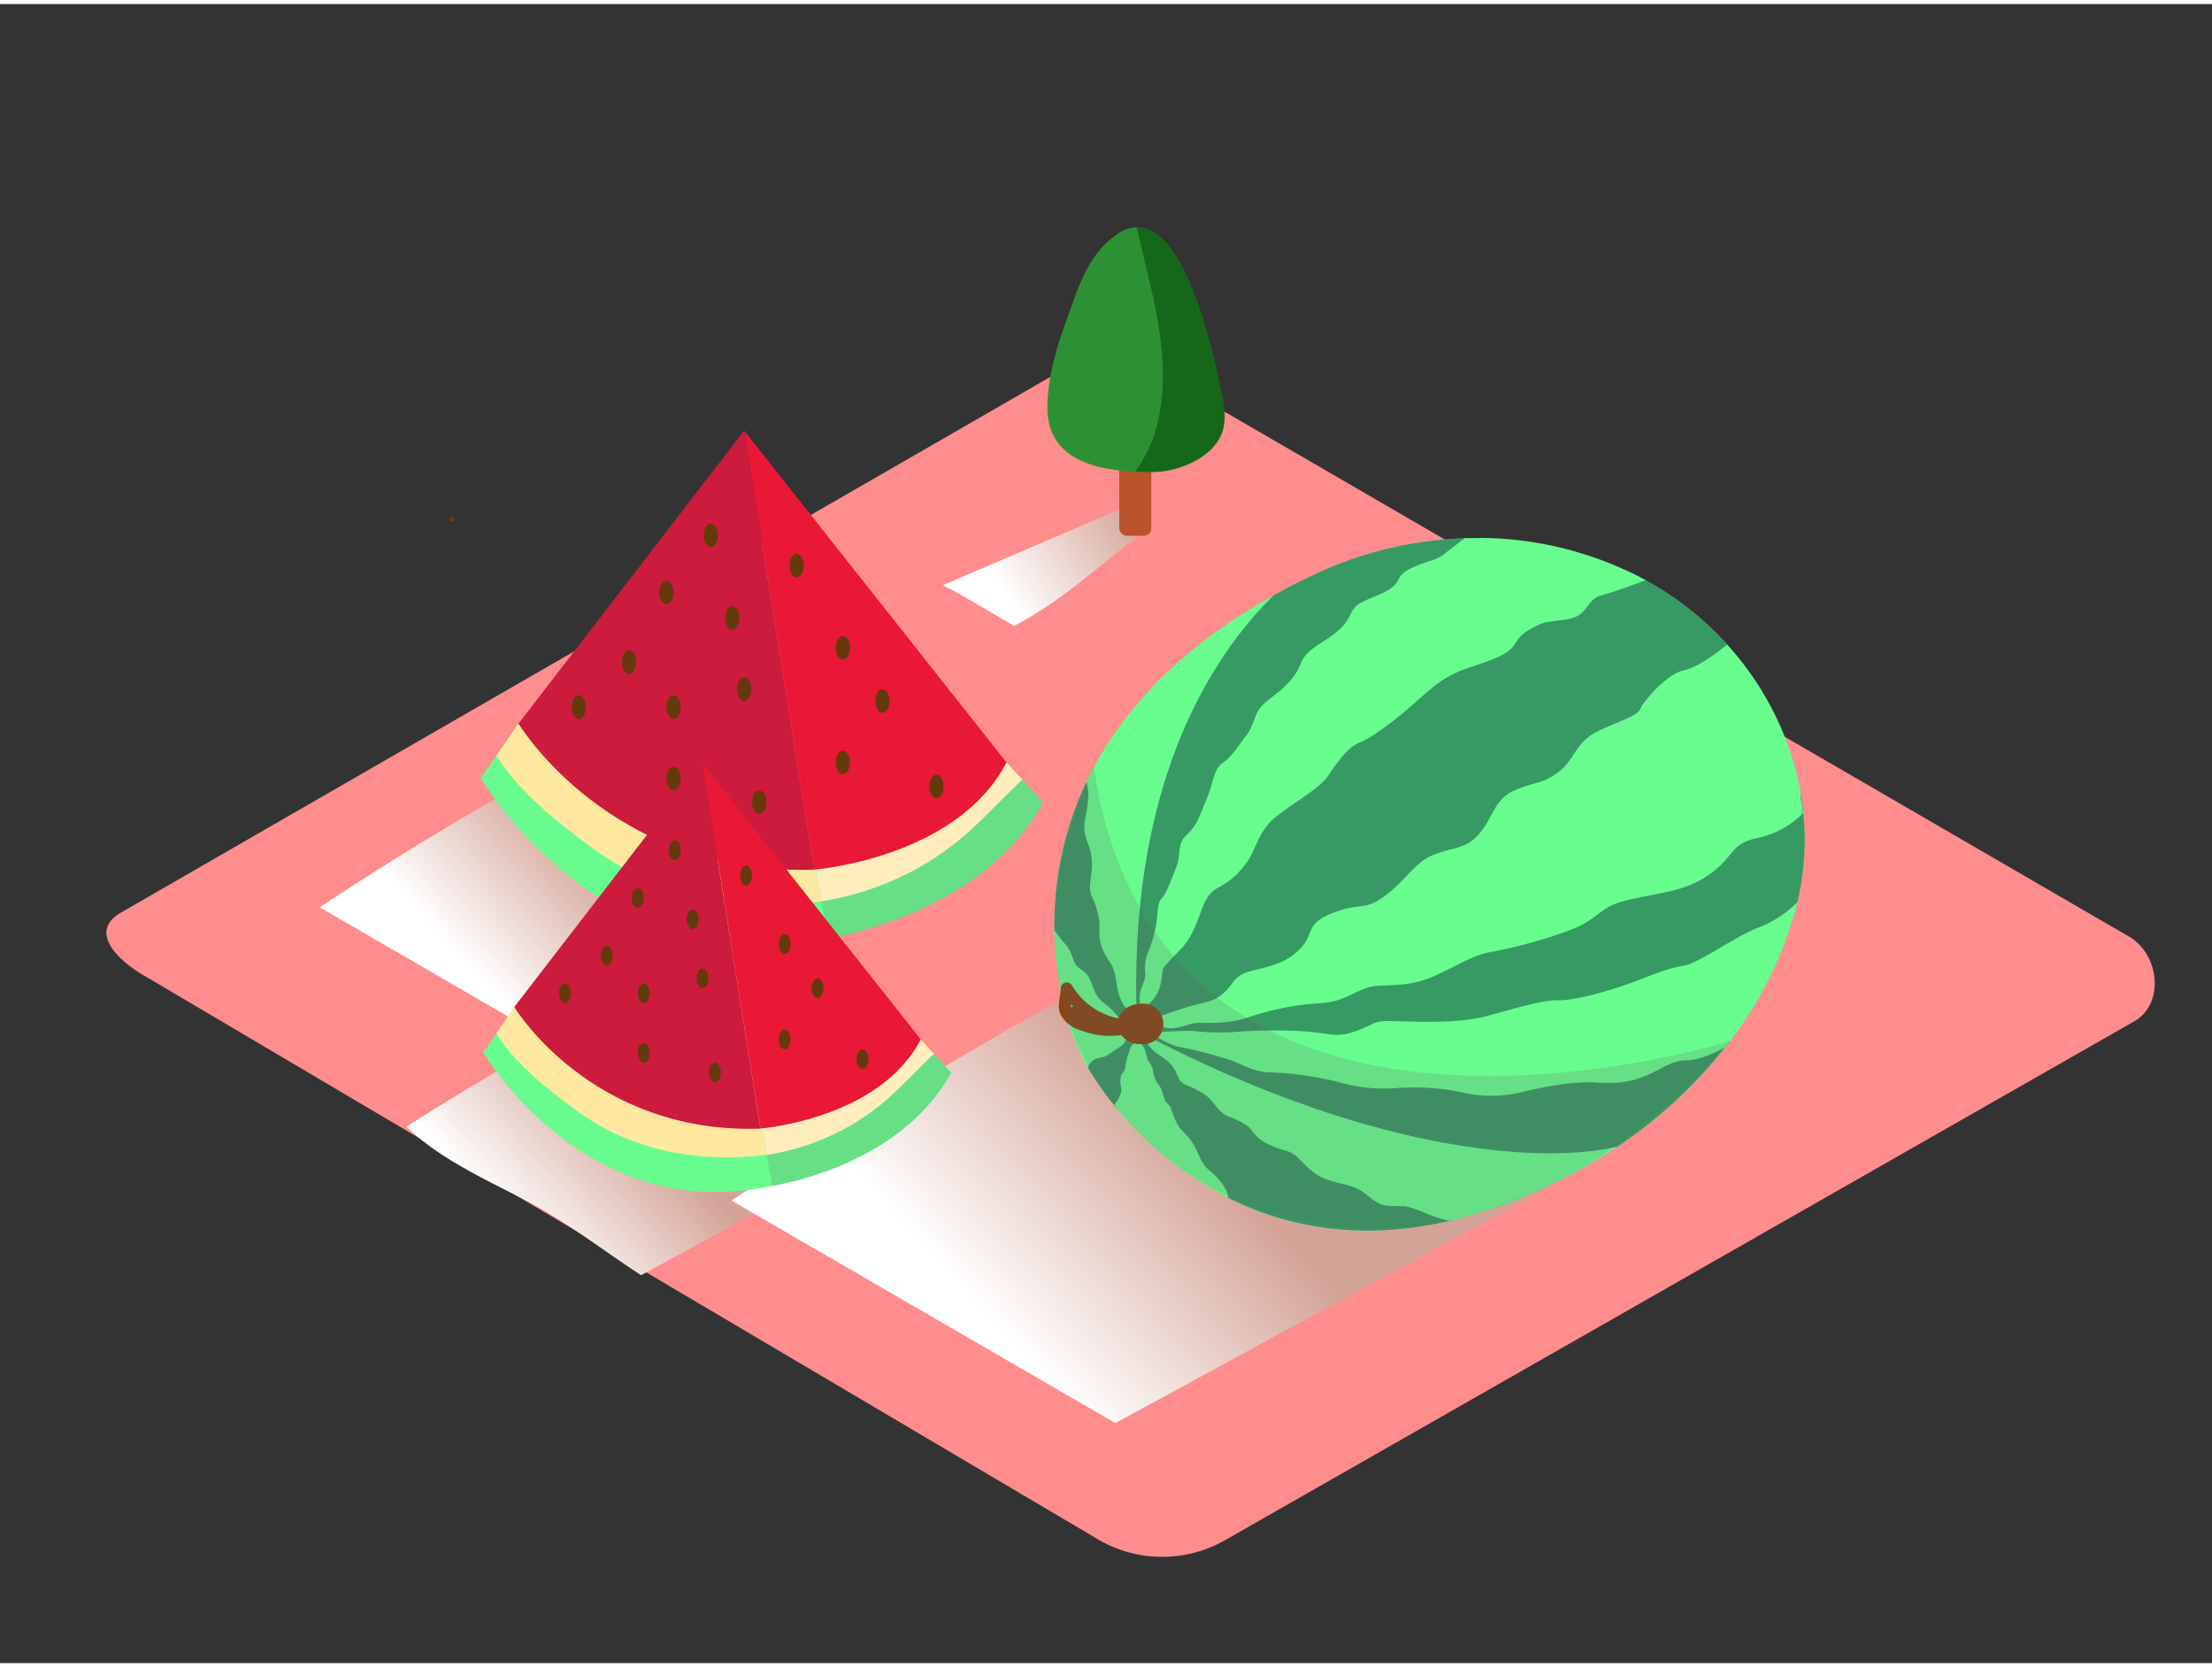 <svg xmlns="http://www.w3.org/2000/svg" xmlns:xlink="http://www.w3.org/1999/xlink" viewBox="0 0 400 300" width="406" height="306" class="illustration styles_illustrationTablet__1DWOa"><rect x="0" y="0" width="400" height="300" fill="#333333" stroke="none"/><defs><linearGradient id="linear-gradient" x1="111.47" y1="157.33" x2="88.56" y2="178.24" gradientUnits="userSpaceOnUse"><stop offset="0" stop-color="#d4a397"></stop><stop offset="1" stop-color="#fff"></stop></linearGradient><linearGradient id="linear-gradient-2" x1="117.81" y1="203.13" x2="94.9" y2="224.05" xlink:href="#linear-gradient"></linearGradient><linearGradient id="linear-gradient-3" x1="217.73" y1="206.8" x2="181.22" y2="240.13" xlink:href="#linear-gradient"></linearGradient><linearGradient id="linear-gradient-4" x1="205.5" y1="91.02" x2="181.42" y2="106.07" xlink:href="#linear-gradient"></linearGradient></defs><title>PP</title><g style="isolation: isolate;"><g id="Layer_2" data-name="Layer 2"><path d="M198.95,277.85,26.45,175.9c-5.49-3.08-10.2-8.15-4.85-11.46L194.72,64.66c2.6-1.61,6.54-2.66,9.18-1.13L385,168.62c5.49,3.19,6.48,12.1,1,15.29L221.69,277.68A22.94,22.94,0,0,1,198.95,277.85Z" fill="#ff8d8d"></path><path d="M103.23,136.13c-15.52,8.41-30.73,17.39-45.39,27.21l43.55,25.25,56.54-30.75Z" fill="url(#linear-gradient)" style="mix-blend-mode: multiply;"></path><path d="M93.76,130.09,86.94,140s22,37.63,62.27,29c0,0,27.94-3.74,39.39-24.64l-6.6-7.26s-19.8,18.36-34.77,19.36C111.15,158.91,93.76,130.09,93.76,130.09Z" fill="#68fc8f"></path><path d="M182,137.13s-19.58,18.16-34.52,19.34c.79,4.16,1.5,8.33,2.24,12.49,3.74-.61,28.33-5.28,38.89-24.57Z" fill="#606060" opacity="0.19" style="mix-blend-mode: multiply;"></path><path d="M147.48,156.47c-34.92,1.41-53.71-26.38-53.71-26.38l-4,5.82c4.27,6.72,10.82,11.86,17.13,16.55,12.73,9.46,27.75,11.57,41.64,9.8C148.18,160.27,147.86,158.45,147.48,156.47Z" fill="#ffe89f"></path><path d="M182,137.13s-19.58,18.16-34.52,19.34q.55,2.89,1.06,5.79a53.09,53.09,0,0,0,5.64-1.23,51.55,51.55,0,0,0,21.58-11.89c2.73-2.53,5.3-5.24,8-7.83l1.1-1.08Z" fill="#ffedbb"></path><path d="M182,137.13l-47.43-60,12.66,79.38S173,154.51,182,137.13Z" fill="#e91837"></path><path d="M134.57,77.11l-40.8,53s16.61,27.65,53.47,26.4Z" fill="#cc1b3d"></path><ellipse cx="128.54" cy="96.07" rx="1.29" ry="2.14" fill="#66390c"></ellipse><ellipse cx="120.5" cy="106.4" rx="1.29" ry="2.14" fill="#66390c"></ellipse><ellipse cx="132.43" cy="111.03" rx="1.29" ry="2.14" fill="#66390c"></ellipse><ellipse cx="134.57" cy="123.89" rx="1.29" ry="2.14" fill="#66390c"></ellipse><ellipse cx="121.79" cy="127.12" rx="1.29" ry="2.14" fill="#66390c"></ellipse><ellipse cx="137.29" cy="144.32" rx="1.29" ry="2.14" fill="#66390c"></ellipse><ellipse cx="113.75" cy="118.94" rx="1.29" ry="2.14" fill="#66390c"></ellipse><ellipse cx="104.68" cy="127.12" rx="1.29" ry="2.14" fill="#66390c"></ellipse><ellipse cx="121.79" cy="140.05" rx="1.29" ry="2.14" fill="#66390c"></ellipse><ellipse cx="159.58" cy="126.02" rx="1.29" ry="2.14" fill="#66390c"></ellipse><ellipse cx="152.42" cy="137.13" rx="1.29" ry="2.14" fill="#66390c"></ellipse><ellipse cx="169.33" cy="141.46" rx="1.29" ry="2.14" fill="#66390c"></ellipse><ellipse cx="152.42" cy="116.41" rx="1.29" ry="2.14" fill="#66390c"></ellipse><ellipse cx="144.05" cy="101.52" rx="1.29" ry="2.14" fill="#66390c"></ellipse><path d="M109.54,181.89C97.28,188.52,85.23,195.53,73.48,203c6.18,5.91,14.13,9.43,21.67,13.37,7.37,3.85,13.87,9,20.79,13.49l42.16-22.92a.79.79,0,0,1,.15-.79,7.48,7.48,0,0,0,.57-.73.71.71,0,0,1,.22-.65,2.3,2.3,0,0,1,.48-.39.83.83,0,0,1,.73,0,17.45,17.45,0,0,1,1.76-1.66Z" fill="url(#linear-gradient-2)" style="mix-blend-mode: multiply;"></path><path d="M204.61,173c-24.73,13.39-49,27.71-72.32,43.36l69.4,40.23,90.1-49Z" fill="url(#linear-gradient-3)" style="mix-blend-mode: multiply;"></path><path d="M81.72,92.64a.5.5,0,0,0,0,1A.5.5,0,0,0,81.72,92.64Z" fill="#66390c" style="mix-blend-mode: multiply;"></path><path d="M93.07,181.35l-5.68,8.24s18.31,31.31,51.82,24.17c0,0,23.26-3.11,32.78-20.51l-5.49-6S150,202.48,137.57,203.32C107.54,205.33,93.07,181.35,93.07,181.35Z" fill="#68fc8f"></path><path d="M166.5,187.21s-16.3,15.11-28.73,16.09c.66,3.46,1.24,6.93,1.86,10.39,3.11-.51,23.58-4.39,32.36-20.44Z" fill="#606060" opacity="0.19" style="mix-blend-mode: multiply;"></path><path d="M137.77,203.3c-29.06,1.18-44.7-22-44.7-22l-3.33,4.84c3.55,5.59,9,9.87,14.26,13.77,10.59,7.87,23.09,9.63,34.65,8.16C138.36,206.46,138.09,205,137.77,203.3Z" fill="#ffe89f"></path><path d="M166.5,187.21s-16.3,15.11-28.73,16.09q.46,2.41.88,4.82a44.18,44.18,0,0,0,4.69-1,42.9,42.9,0,0,0,18-9.9c2.27-2.11,4.41-4.36,6.63-6.52l.91-.9Z" fill="#ffedbb"></path><path d="M166.5,187.21,127,137.26l10.54,66.06S159,201.67,166.5,187.21Z" fill="#e91837"></path><path d="M127,137.26l-34,44.09s13.82,23,44.5,22Z" fill="#cc1b3d"></path><ellipse cx="122.02" cy="153.04" rx="1.08" ry="1.78" fill="#66390c"></ellipse><ellipse cx="115.32" cy="161.63" rx="1.08" ry="1.78" fill="#66390c"></ellipse><ellipse cx="125.25" cy="165.48" rx="1.08" ry="1.78" fill="#66390c"></ellipse><ellipse cx="127.03" cy="176.18" rx="1.08" ry="1.78" fill="#66390c"></ellipse><ellipse cx="116.4" cy="178.88" rx="1.08" ry="1.78" fill="#66390c"></ellipse><ellipse cx="129.29" cy="193.19" rx="1.08" ry="1.78" fill="#66390c"></ellipse><ellipse cx="109.71" cy="172.07" rx="1.08" ry="1.78" fill="#66390c"></ellipse><ellipse cx="102.16" cy="178.88" rx="1.08" ry="1.78" fill="#66390c"></ellipse><ellipse cx="116.4" cy="189.64" rx="1.08" ry="1.78" fill="#66390c"></ellipse><ellipse cx="147.84" cy="177.96" rx="1.08" ry="1.78" fill="#66390c"></ellipse><ellipse cx="141.88" cy="187.21" rx="1.08" ry="1.78" fill="#66390c"></ellipse><ellipse cx="155.96" cy="190.81" rx="1.08" ry="1.78" fill="#66390c"></ellipse><ellipse cx="141.88" cy="169.96" rx="1.08" ry="1.78" fill="#66390c"></ellipse><ellipse cx="134.92" cy="157.57" rx="1.08" ry="1.78" fill="#66390c"></ellipse><path d="M205.65,185.67c34.37-9.42,92-57.27,106.71-69.84a55.89,55.89,0,0,0-13.47-10.92c-.73-.42-1.46-.82-2.2-1.2C217.55,136.43,205.65,185.67,205.65,185.67Z" fill="#68fc8f"></path><path d="M325.66,143c-41,32.64-120,42.68-120,42.68,74.79,5.52,108.11-13.56,119.07-22.12.18-.72.36-1.43.52-2.16A48.76,48.76,0,0,0,325.66,143Z" fill="#68fc8f"></path><path d="M205.65,185.67s4-59.62,61.88-89.1a68.75,68.75,0,0,0-28.77,6.08l-1.54.71c-2.43,1.15-4.72,2.34-6.92,3.56C219.34,117.67,203.49,141.09,205.65,185.67Z" fill="#68fc8f"></path><path d="M205.65,185.67c43.21,22.77,74.22,23.94,86.74,21a85.5,85.5,0,0,0,20.42-19.11C266.46,207.17,205.65,185.67,205.65,185.67Z" fill="#68fc8f"></path><path d="M205.65,185.67s-11.45-24-7.85-47.66a60.31,60.31,0,0,0-7.13,29.86C194.21,174.9,199.27,182.54,205.65,185.67Z" fill="#68fc8f"></path><path d="M205.65,185.67A85.84,85.84,0,0,0,222,215.82c10.61,5.34,24.27,8.1,41,4C230.55,212.41,205.65,185.67,205.65,185.67Z" fill="#68fc8f"></path><path d="M196.21,191.38c.18.34.36.66.54,1a57.44,57.44,0,0,0,5.31,7.45l3.6-14.13Z" fill="#68fc8f"></path><path d="M208.63,187.23A7.64,7.64,0,0,0,211,189c1.16.42.94-.16,2.52.94a36.58,36.58,0,0,0,5.82,3.3c2.3,1,2.59.1,3.88,1.36s4.56,3.38,7.31,3.61,3.52-.32,5.94,1,4.93,4.32,8.71,4.47,3.53-.54,6.57.38,5.16,3.2,8.88,3.09,3.89-1.19,7.15,0,7,2.68,9.67,2.23,4.06-1.43,6.23-.51a10.7,10.7,0,0,0,3.5.95l5.2-3.22-13.56-1.56" fill="#68fc8f"></path><path d="M205.45,180.81a4.67,4.67,0,0,1-.51-2.48c.12-1.64.38-1.32.25-2.87s-.58-3.6,0-5.67a23.12,23.12,0,0,0,.46-6.43c-.07-1.35-.51-2.34.28-4.18a11.31,11.31,0,0,0,1-3.83c.23-1.52-.42-3,.27-4.85s1.16-3,1.51-4.2-.67-2.87.47-5.86,1.81-3,2.87-5.53.32-4,1.46-5.53a36.4,36.4,0,0,0,3.19-5.85c1.4-2.81,1.62-5,3.42-5.76s2.37-4.09,3.83-5.53,4-4,4.09-4l2.31-1.32" fill="#68fc8f"></path><g opacity="0.52"><path d="M205.65,185.67c34.37-9.42,92-57.27,106.71-69.84a55.89,55.89,0,0,0-13.47-10.92c-.73-.42-1.46-.82-2.2-1.2C217.55,136.43,205.65,185.67,205.65,185.67Z" fill="#093e3e"></path><path d="M325.66,143c-41,32.64-120,42.68-120,42.68,74.79,5.52,108.11-13.56,119.07-22.12.18-.72.36-1.43.52-2.16A48.76,48.76,0,0,0,325.66,143Z" fill="#093e3e"></path><path d="M205.65,185.67s4-59.62,61.88-89.1a68.75,68.75,0,0,0-28.77,6.08l-1.54.71c-2.43,1.15-4.72,2.34-6.92,3.56C219.34,117.67,203.49,141.09,205.65,185.67Z" fill="#093e3e"></path><path d="M205.65,185.67c43.21,22.77,74.22,23.94,86.74,21a85.5,85.5,0,0,0,20.42-19.11C266.46,207.17,205.65,185.67,205.65,185.67Z" fill="#093e3e"></path><path d="M205.65,185.67s-11.45-24-7.85-47.66a60.31,60.31,0,0,0-7.13,29.86C194.21,174.9,199.27,182.54,205.65,185.67Z" fill="#093e3e"></path><path d="M205.65,185.67A85.84,85.84,0,0,0,222,215.82c10.61,5.34,24.27,8.1,41,4C230.55,212.41,205.65,185.67,205.65,185.67Z" fill="#093e3e"></path><path d="M196.21,191.38c.18.34.36.66.54,1a57.44,57.44,0,0,0,5.31,7.45l3.6-14.13Z" fill="#093e3e"></path><path d="M208.63,187.23A7.64,7.64,0,0,0,211,189c1.16.42.94-.16,2.52.94a36.58,36.58,0,0,0,5.82,3.3c2.3,1,2.59.1,3.88,1.36s4.56,3.38,7.31,3.61,3.52-.32,5.94,1,4.93,4.32,8.71,4.47,3.53-.54,6.57.38,5.16,3.2,8.88,3.09,3.89-1.19,7.15,0,7,2.68,9.67,2.23,4.06-1.43,6.23-.51a10.7,10.7,0,0,0,3.5.95l5.2-3.22-13.56-1.56" fill="#093e3e"></path><path d="M205.45,180.81a4.67,4.67,0,0,1-.51-2.48c.12-1.64.38-1.32.25-2.87s-.58-3.6,0-5.67a23.12,23.12,0,0,0,.46-6.43c-.07-1.35-.51-2.34.28-4.18a11.31,11.31,0,0,0,1-3.83c.23-1.52-.42-3,.27-4.85s1.16-3,1.51-4.2-.67-2.87.47-5.86,1.81-3,2.87-5.53.32-4,1.46-5.53a36.4,36.4,0,0,0,3.19-5.85c1.4-2.81,1.62-5,3.42-5.76s2.37-4.09,3.83-5.53,4-4,4.09-4l2.31-1.32" fill="#093e3e"></path></g><path d="M205.65,185.67s24.9,26.75,57.32,34.16a94.29,94.29,0,0,0,24.23-10q2.64-1.5,5.2-3.22C279.87,209.61,248.86,208.43,205.65,185.67Z" fill="#68fc8f"></path><path d="M190.67,167.86c.21,10,2.81,18.45,5.53,23.52l9.44-5.72C199.27,182.54,194.21,174.9,190.67,167.86Z" fill="#68fc8f"></path><path d="M205.65,185.67c-2.16-44.57,13.69-68,24.66-78.75C213.83,116.06,203.7,127,197.8,138,194.2,161.67,205.65,185.67,205.65,185.67Z" fill="#68fc8f"></path><path d="M325.66,143a52.1,52.1,0,0,0-4.13-13.33,55.36,55.36,0,0,0-9.17-13.83C297.63,128.4,240,176.25,205.65,185.67,205.65,185.67,284.64,175.64,325.66,143Z" fill="#68fc8f"></path><path d="M202.05,199.8a63.49,63.49,0,0,0,20,16,85.84,85.84,0,0,1-16.36-30.15Z" fill="#68fc8f"></path><path d="M205.65,185.67s60.81,21.51,107.16,1.86a67.82,67.82,0,0,0,11.91-24C313.76,172.11,280.44,191.19,205.65,185.67Z" fill="#68fc8f"></path><path d="M205.65,185.67s11.9-49.24,91-82a63.88,63.88,0,0,0-29.16-7.14C209.66,126,205.65,185.67,205.65,185.67Z" fill="#68fc8f"></path><path d="M207.17,181.24a6.51,6.51,0,0,0,2.76-4.31c.54-3-.1-2.08,1.71-4.08s2.86-2.57,4.29-5.62,1.71-6,4.29-7.43a13.49,13.49,0,0,0,4.86-4.1c1.91-2.19,2.27-5.81,5.23-8.38s8.11-5.24,9.82-7.72,3.43-5.14,5.81-6.1,6.57-4.19,9.91-7.15,5.24-4.76,9.34-6.19,7.47-2.38,8.67-4.33,2.23-2.53,4.18-3.52,5.06-.63,7.06-1.58,2.19-3.24,4.48-3.81,8-2.74,8-2.74l-2.54-1.3L250.61,123l-10.19,7.72L236,135.31,230.31,143l-14,15.66-5.91,8.77-2,6.57Z" fill="#68fc8f"></path><path d="M208.52,183.52s3.42-1.37,6.62-2.29,4.08-.69,6.07-2.35,1.65-3.2,5.19-4.08,6.29-1.41,8.83-4.12.66-4.37,5.85-6.36,5.41-.22,9.27-3,5.33-6.07,8.9-7.5,5.76-.88,8.3-3.86,2.66-6.36,6.63-7.93,4.85-1,7.83-3.33,2.76-5.3,7.28-7.39,6.77-2.54,7.41-4,4.85-6.28,7.81-6.84,7.86-4.7,7.86-4.7L302.07,129.9,256,162.67l-24.71,14.26-12,4.83-10.7,3.05Z" fill="#68fc8f"></path><path d="M210.35,185a4.6,4.6,0,0,0,2.24.12c1.55-.19,2.24-.71,3.64-.87s5,.35,9-.86a51.75,51.75,0,0,1,8.37-2.15c3.72-.65,5.65-.36,8.16-1.08s4.44-2.29,6.8-2.58,6.27.14,10.4-1.65,7.28-3.87,10.21-4.44a90,90,0,0,0,13.67-3.64c6.9-2.36,5.68-4.62,12.18-6s10.35-1.61,14.61-4.85,3.25-5.17,8.32-6.24a16.25,16.25,0,0,0,8.1-4.45l-.78-5.18-67.79,26.74-49,16.95" fill="#68fc8f"></path><path d="M209.65,185.93a57.89,57.89,0,0,1,5.92-.26,46.3,46.3,0,0,0,6.93.26,97.17,97.17,0,0,1,11.26-.28c6.65.19,7.49,1.53,11.61,0s2.52-1.86,7.49-1.72,11.26.35,16.23-1,9.86-2.87,12.8-2.8,9.44-1.75,13.85-3.43,5.81-2.31,8.67-2.8,9.74-5.55,13.64-6.93a20.39,20.39,0,0,0,7-4.59l-1,3.58-23.13,13.8-45,8.37-19.47,2Z" fill="#68fc8f"></path><path d="M209.28,186.77a11.63,11.63,0,0,0,3.4,1.66,94,94,0,0,1,9.85,2.53c2.4.93,4.33,2.13,6.92,2.2a60.08,60.08,0,0,1,12.18,1.66,30.27,30.27,0,0,0,10.12,1.26,42.15,42.15,0,0,1,12.31.65,23.34,23.34,0,0,0,11.19,0c2.93-.72,9-2,13.38-1.72s6.52-.2,9.25-1.33S302.23,191,305,191s6.79-2.26,6.79-2.26l1-1.17-68,3.85-16.71-1.27Z" fill="#68fc8f"></path><path d="M207.49,187.6s-.3.22.82,1.38,2.52,1.55,3.72,3.11.82,2.6,2.29,3.29a18.5,18.5,0,0,1,3.8,2c1.47,1.07,2,2.85,3.89,3.71a15.47,15.47,0,0,1,3.64,1.82c1,.82,1.21,2.12,3.93,3.37s3.44.86,4.85,2.08,2.89,3.33,5.65,4.24,3,.65,5.06,1.47,3.33,2.94,5.62,3.2,4.15-.25,5.77.78A24.51,24.51,0,0,0,262,220l1.68-.38-21.48-9.26L222,199.49l-8.77-7.22-3.16-2.94Z" fill="#68fc8f"></path><path d="M206.41,188.11a2.71,2.71,0,0,1,.68,1.12c.28.79.35,1.56.5,1.82a4.33,4.33,0,0,1,.87,1.58,5.92,5.92,0,0,0,.71,2.34,6.12,6.12,0,0,1,1,1.61,7.58,7.58,0,0,0,.55,1.73c.35.62.68.62,1,1.26a17.56,17.56,0,0,0,1.25,3.17c.72,1.09,2.28,2.11,3.27,4.22s1.19,2.86,2.52,4a11.13,11.13,0,0,1,3,3.6,2.84,2.84,0,0,1,.31,1.26l-3-2.15-7.41-10.34L206.41,190Z" fill="#68fc8f"></path><path d="M268,96.58h-3.1s-2.23,1.65-3.77,2.89-3.27,1.2-6,2.57-1.74,2.15-3.39,3.43S248,107.2,246,108.31s-1.45,2.57-3.6,4.59-3,2.07-5.21,3.81-1.66,2.81-3.35,5-3.19,3-5.17,4.72-1.78,3.89-3.27,5.79-2.57,3.81-4.3,5-1.7,3.81-2.94,6.62-1.53,4.52-3.48,6.29-1,3.43-2,6-1.86,4.88-2.69,5.69-.5,3-1.08,5.48a24.79,24.79,0,0,1-1.52,4.72,7.73,7.73,0,0,0-.28,3.19c.06,1.32-.73,2.48-.94,3.43a6.56,6.56,0,0,0,0,2.16l3.42-7.73,8-16.78L229.67,131l17.93-16.41,6.08-5.77,7.9-6Z" fill="#68fc8f"></path><path d="M204.27,181.93s-.93-.11-1.76-2.31-.56-4.42-1.58-6-1.95-2.88-2.09-5,.28-1.76-.42-4.59-1.34-2.55-1.32-4.41.86-4.13,0-6.73-1.14-3.25-1-4.69,1.27-5,.33-7.56L197.8,138l1,6.68,1.39,20.13,3.35,13.9Z" fill="#68fc8f"></path><path d="M202.84,183.85l-1.7-1.92c-.9-1-2.38-1.47-3.2-3.43s-.77-2.83-2.53-4-1.13-2.64-2.68-4.41a22.54,22.54,0,0,1-2.07-2.64l0,1.13,4.5,9.31,3,3.38Z" fill="#68fc8f"></path><path d="M203.46,186.89s.64.74-1.4,2-1.81,1.41-3.36,1.68a2.6,2.6,0,0,0-2,1.81L196,191Z" fill="#68fc8f"></path><path d="M205,188a1.92,1.92,0,0,0-.74,1.27,12.58,12.58,0,0,0-.72,2.63c-.18,1.68-.75,1-.92,2.38s.41,1.68,0,2.83a6.05,6.05,0,0,1-1.15,1.93l.86,1.15,2.09-4.14,2-6.06Z" fill="#68fc8f"></path><path d="M206.23,180.81a4.15,4.15,0,0,0-4,2.6,12.69,12.69,0,0,1-8.41-6,1.09,1.09,0,0,0-2,.54c-.05,1.73-.79,3.29.06,4.93a5.91,5.91,0,0,0,3.52,2.68,14.38,14.38,0,0,0,7.34.87,4.35,4.35,0,0,0,3.49,1.64,3.68,3.68,0,1,0,0-7.3Zm-12.15.45a1.18,1.18,0,0,0-.4.16,3.7,3.7,0,0,1,0-.62C193.78,181,193.93,181.12,194.08,181.27Z" fill="#874518"></path><path d="M197.8,138s-18.47,34.12,4.25,61.79c24.65,30,73.13,31.49,110.75-12.27C312.81,187.53,210,219.9,197.8,138Z" fill="#606060" opacity="0.19" style="mix-blend-mode: multiply;"></path><path d="M207.53,95.09l-5.12-3.7-31.89,13.68c3.33,1.71,8.18,4.64,12.86,7.38C192.62,107.7,199,101,207.53,95.09Z" fill="url(#linear-gradient-4)" style="mix-blend-mode: multiply;"></path><rect x="202.4" y="57.72" width="5.8" height="38.43" rx="1.36" ry="1.36" fill="#bc532a"></rect><path d="M219.62,65.58c-1.34-5.8-7.27-31.35-17.8-23.84-5.39,3.85-6.91,9.86-9.07,15.74-1.79,4.87-3.27,10-3.35,15.22C189.23,83.34,200,84.64,208.32,84.6c4.77,0,11.58-2.84,12.69-8,.67-3.12-.47-6.81-1.14-9.87Q219.75,66.14,219.62,65.58Z" fill="#2c9135"></path><path d="M220.12,66.71q-.12-.57-.25-1.13c-1.18-5.13-6-25.7-14.33-25.2,2.48,10.85,6.15,22.3,4.19,33.4a25.38,25.38,0,0,1-4.43,10.75c1.11.06,2.21.07,3.26.07,4.77,0,11.58-2.84,12.69-8C221.93,73.45,220.79,69.77,220.12,66.71Z" fill="#156819"></path></g></g></svg>